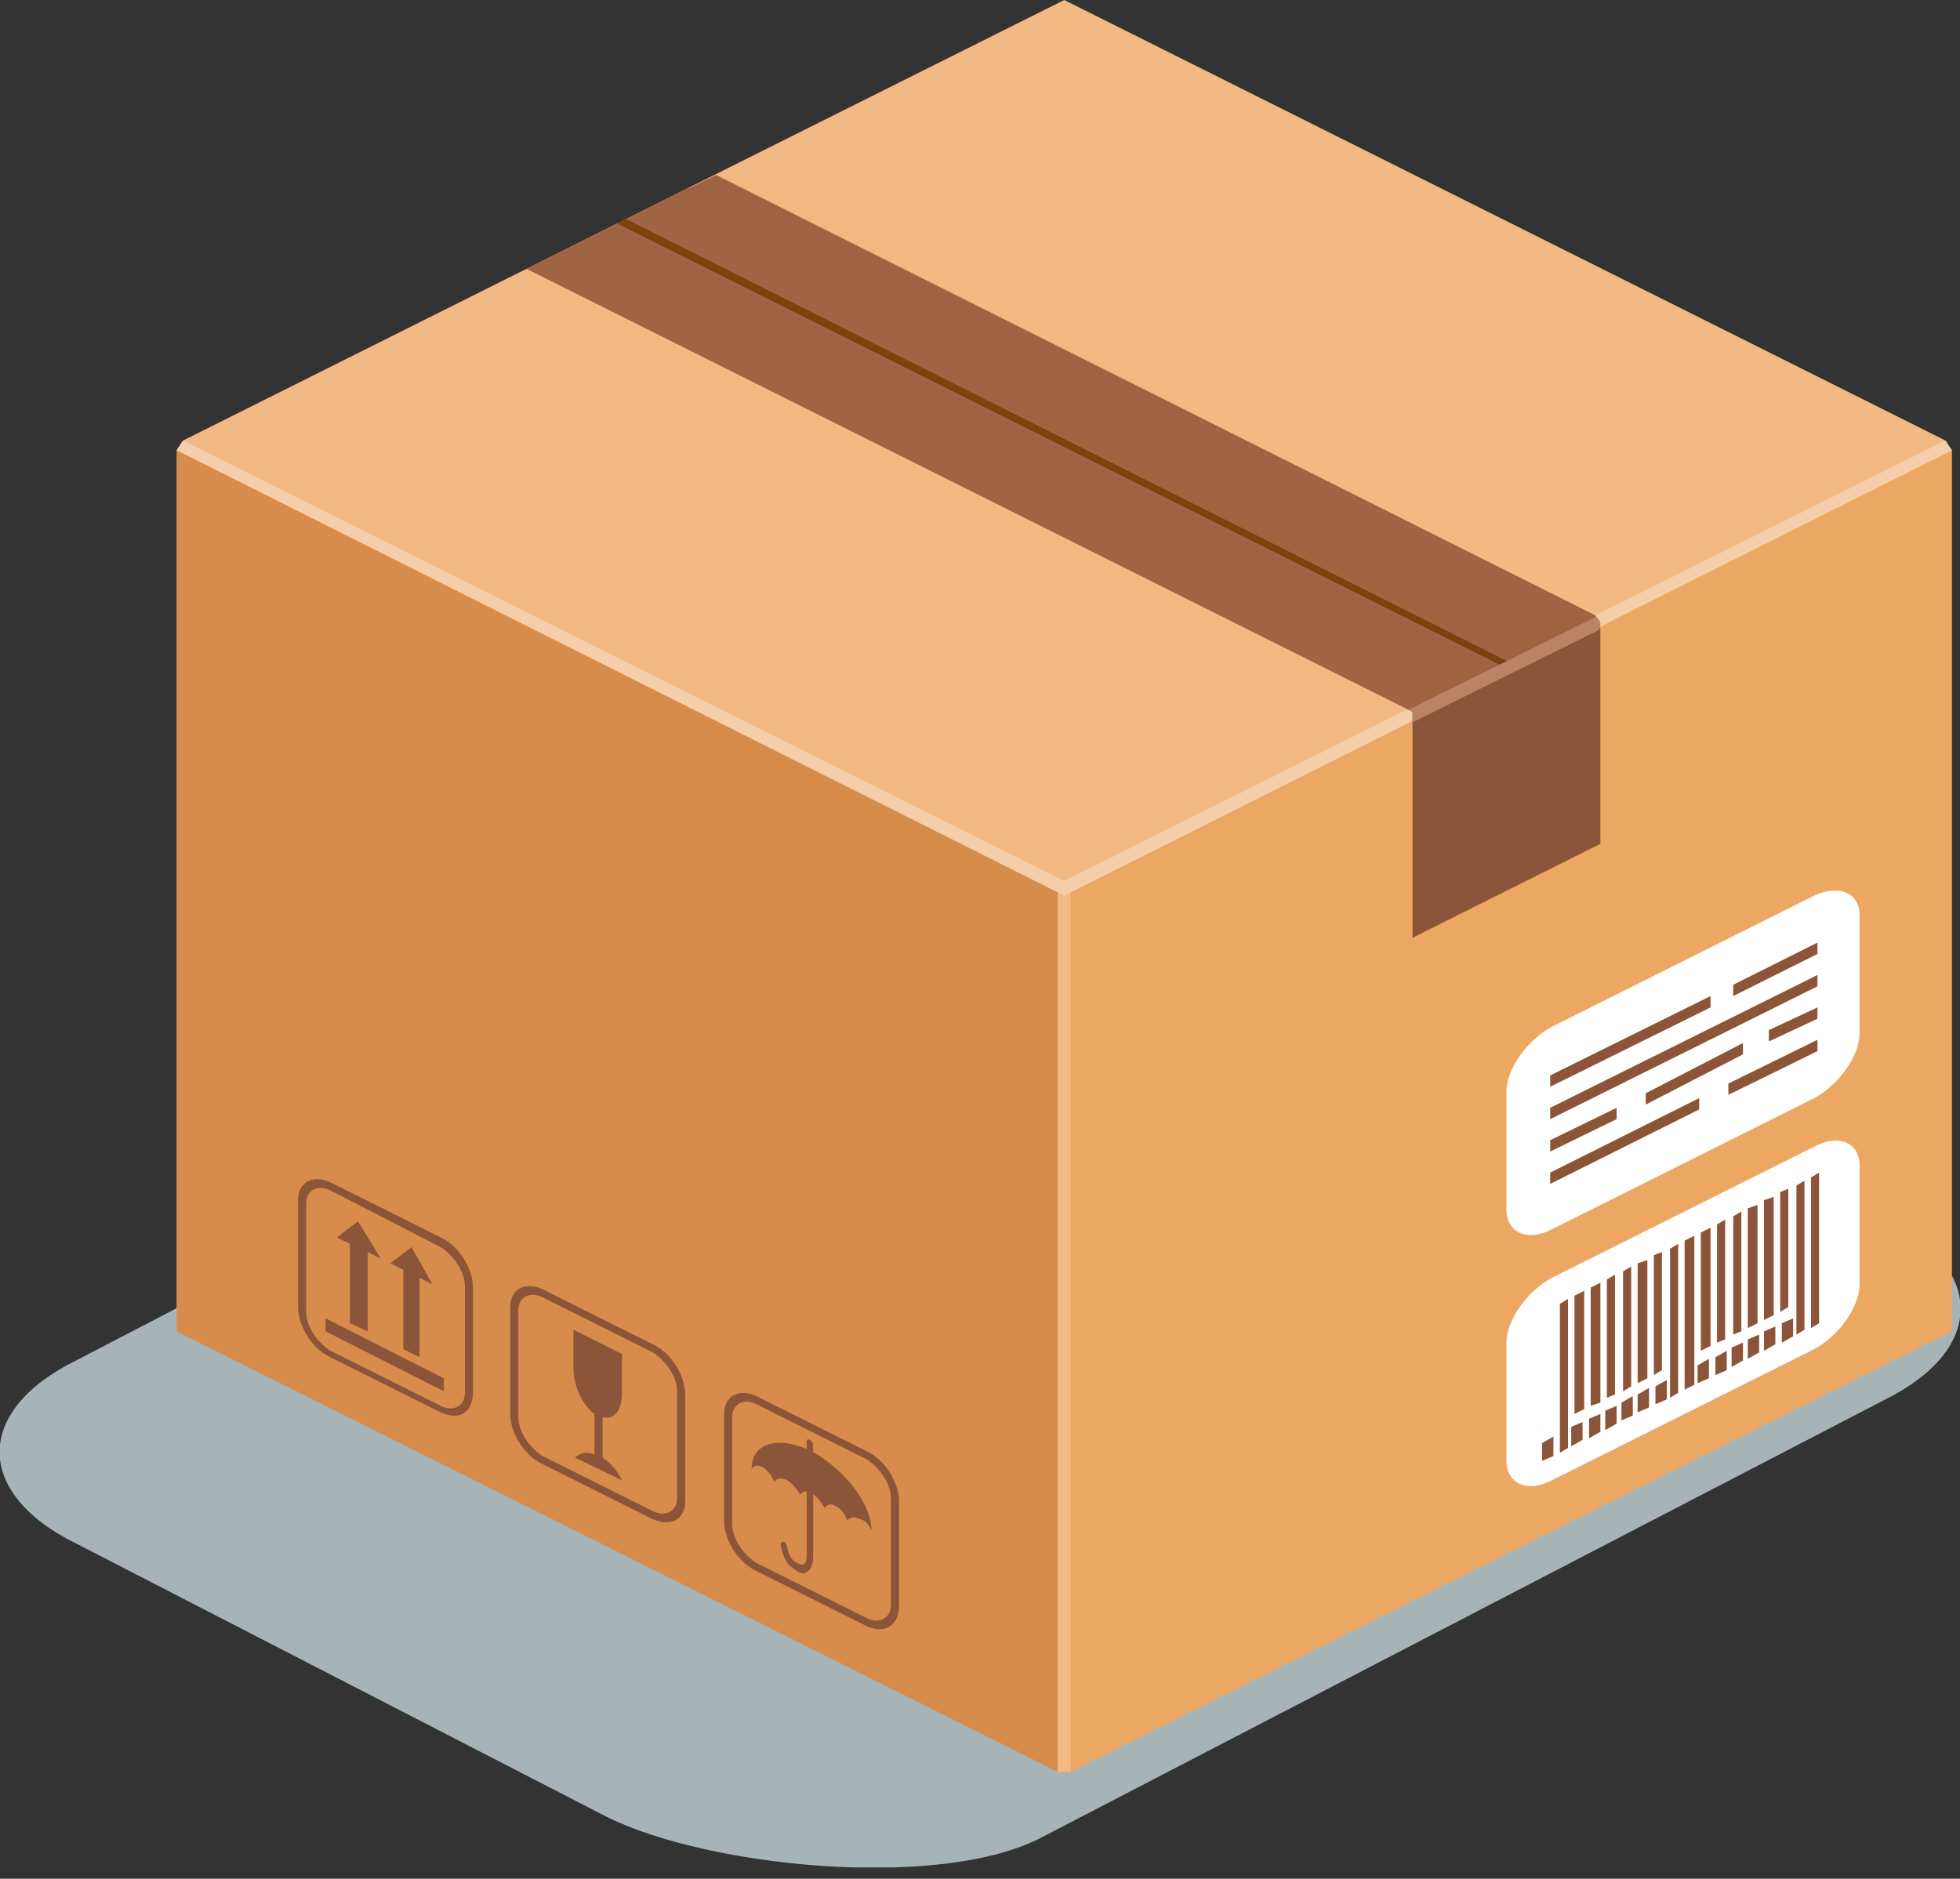 <svg width="121" height="116" viewBox="0 0 121 116" fill="none" xmlns="http://www.w3.org/2000/svg">
<rect x="0" y="0" width="121" height="116" fill="#333333" stroke="none"/>
<g clip-path="url(#clip0)">
<path d="M116.3 75.1L79.5 56.9C73.2 53.8 63.1 53.8 56.8 56.9L4.7 84C-1.6 87.1 -1.6 92.2 4.7 95.3L37.5 112.2C43.8 115.3 57.9 116.7 64.2 113.5L116.4 86.4C122.6 83.3 122.6 78.3 116.3 75.1Z" fill="#A7B4B7"/>
<path d="M120.1 27.2L65.7 0L11.3 27.2L11.1 27.5L65.7 54.8L120.3 27.5L120.1 27.2Z" fill="#F2BA82"/>
<path d="M97.3 39L42.5 11.6L34.2 15.8L89 43.2L97.3 39Z" fill="#A06442"/>
<path d="M93.3 41L38.5 13.6L38.1 13.8L92.9 41.2L93.3 41Z" fill="#7C420D"/>
<path d="M65.3 109.4L10.9 82.2V27.8L11.1 27.5L65.7 54.8V109.4H65.3Z" fill="#D78C4B"/>
<path d="M27.4 85.9L20.1 82.2V81.4L27.4 85.1V85.9Z" fill="#8C5438"/>
<path d="M23.5 77.7L22.1 75.4L20.8 76.4L21.6 76.8V81.7L22.7 82.2V77.3L23.5 77.7Z" fill="#8C5438"/>
<path d="M26.7 79.3L25.4 77L24.1 78L24.9 78.4V83.3L25.9 83.8V78.9L26.7 79.3Z" fill="#8C5438"/>
<path d="M27.2 87.2L20.4 83.8C19.3 83.3 18.4 81.9 18.4 80.7V74.1C18.4 73 19.3 72.5 20.4 73L27.2 76.4C28.3 76.9 29.2 78.3 29.2 79.5V86.1C29.1 87.3 28.3 87.7 27.2 87.2ZM20.4 73.5C19.6 73.1 18.9 73.5 18.9 74.3V81C18.9 81.9 19.6 82.9 20.4 83.4L27.2 86.8C28 87.2 28.7 86.8 28.7 86V79.4C28.7 78.5 28 77.5 27.2 77L20.4 73.5Z" fill="#8C5438"/>
<path d="M40.3 93.8L33.5 90.4C32.4 89.9 31.5 88.5 31.5 87.3V80.7C31.5 79.6 32.4 79.1 33.5 79.6L40.3 83C41.4 83.5 42.3 84.9 42.3 86.1V92.7C42.3 93.8 41.4 94.3 40.3 93.8ZM33.5 80.1C32.7 79.7 32 80.1 32 80.9V87.5C32 88.4 32.7 89.4 33.5 89.9L40.3 93.3C41.1 93.7 41.8 93.3 41.8 92.5V85.9C41.8 85 41.1 84 40.3 83.5L33.5 80.1Z" fill="#8C5438"/>
<path d="M38.4 86V83.6L35.4 82.1V84.5C35.4 85.6 36 86.8 36.7 87.3V89.8C35.9 89.5 35.5 90 35.5 90L38.4 91.4C38.4 91.4 38 90.5 37.2 90V87.5C37.9 87.7 38.4 87.1 38.4 86Z" fill="#8C5438"/>
<path d="M53.5 100.4L46.7 97C45.6 96.5 44.7 95.1 44.7 93.9V87.3C44.7 86.2 45.6 85.7 46.7 86.2L53.5 89.6C54.6 90.1 55.5 91.5 55.5 92.7V99.3C55.4 100.4 54.6 100.9 53.5 100.4ZM46.7 86.7C45.9 86.3 45.2 86.7 45.2 87.5V94.1C45.2 95 45.9 96 46.7 96.5L53.5 99.9C54.3 100.3 55 99.9 55 99.1V92.5C55 91.6 54.3 90.6 53.5 90.1L46.7 86.7Z" fill="#8C5438"/>
<path d="M53.8 94.5C53.8 92.8 52.1 90.7 50.1 89.6C48 88.6 46.4 89.1 46.4 90.7C46.4 90.7 46.6 90.3 47.1 90.6C47.6 90.9 47.8 91.5 47.8 91.5C47.8 91.5 48 91.1 48.6 91.4C49.1 91.7 49.4 92.3 49.4 92.3C49.4 92.3 49.6 91.9 50.1 92.2C50.6 92.5 50.9 93.1 50.9 93.1C50.9 93.1 51.2 92.7 51.6 93C52.1 93.2 52.3 93.9 52.3 93.9C52.3 93.9 52.5 93.5 53.1 93.8C53.6 93.9 53.8 94.5 53.8 94.5Z" fill="#8C5438"/>
<path d="M49.2 97C48.9 96.8 48.6 96.6 48.5 96.3C48.2 95.8 48.2 95.3 48.2 95.3C48.2 95.2 48.3 95.2 48.4 95.2C48.5 95.3 48.6 95.4 48.6 95.5C48.6 95.5 48.6 95.8 48.8 96.1C48.9 96.3 49 96.4 49.2 96.5C49.4 96.6 49.5 96.6 49.6 96.6C49.8 96.5 49.8 96.1 49.8 96V89C49.8 88.9 49.9 88.8 50 88.9C50.1 89 50.2 89.1 50.2 89.2V96.1C50.2 96.1 50.2 96.8 49.9 97C49.7 97.2 49.5 97.2 49.2 97Z" fill="#8C5438"/>
<path d="M120.5 82.2L66.1 109.4H65.7V54.8L120.3 27.5L120.5 27.8V82.2Z" fill="#ECA763"/>
<path d="M97.3 39V52.2L89 56.4V43.2L97.3 39Z" fill="#8C5438"/>
<path d="M112 55.3L95.8 63.4C94.3 64.2 93 66 93 67.4V74.7C93 76.1 94.3 76.7 95.8 75.9L112 67.8C113.5 67 114.8 65.2 114.8 63.8V56.5C114.8 55.1 113.5 54.6 112 55.3Z" fill="white"/>
<path d="M95.7 67.1L105.6 62.2V61.5L95.7 66.4V67.1Z" fill="#8C5438"/>
<path d="M107 61.5L112.2 58.9V58.2L107 60.8V61.5Z" fill="#8C5438"/>
<path d="M95.7 69.1L112.2 60.9V60.2L95.7 68.4V69.1Z" fill="#8C5438"/>
<path d="M95.7 71.1L99.8 69.1V68.4L95.7 70.4V71.1Z" fill="#8C5438"/>
<path d="M101.6 68.2L107.6 65.1V64.4L101.6 67.5V68.2Z" fill="#8C5438"/>
<path d="M109.2 64.3L112.2 62.9V62.2L109.2 63.6V64.3Z" fill="#8C5438"/>
<path d="M95.7 73.1L104.9 68.5V67.8L95.7 72.4V73.1Z" fill="#8C5438"/>
<path d="M106.7 67.6L112.2 64.9V64.2L106.7 66.9V67.6Z" fill="#8C5438"/>
<path d="M112 70.8L95.8 78.9C94.3 79.7 93 81.5 93 82.9V90.2C93 91.6 94.3 92.2 95.8 91.4L112 83.3C113.5 82.5 114.8 80.7 114.8 79.3V72C114.8 70.5 113.5 70 112 70.8Z" fill="white"/>
<path d="M96.3 89.7L96.8 89.4V80.2L96.3 80.5V89.7Z" fill="#8C5438"/>
<path d="M97.2 87.3L97.8 87V79.7L97.2 80V87.3Z" fill="#8C5438"/>
<path d="M98.2 86.8L98.8 86.6V79.2L98.2 79.5V86.8Z" fill="#8C5438"/>
<path d="M99.2 86.3L99.7 86.1V78.7L99.2 79V86.3Z" fill="#8C5438"/>
<path d="M100.2 85.9L100.7 85.6V78.2L100.2 78.5V85.9Z" fill="#8C5438"/>
<path d="M101.1 85.4L101.7 85.1V77.8L101.1 78V85.4Z" fill="#8C5438"/>
<path d="M102.1 84.9L102.6 84.6V77.3L102.1 77.5V84.9Z" fill="#8C5438"/>
<path d="M103.1 86.3L103.6 86V76.8L103.1 77.1V86.3Z" fill="#8C5438"/>
<path d="M104 85.8L104.6 85.5V76.3L104 76.6V85.8Z" fill="#8C5438"/>
<path d="M105 83.4L105.6 83.1V75.8L105 76.1V83.4Z" fill="#8C5438"/>
<path d="M106 82.9L106.5 82.7V75.3L106 75.6V82.9Z" fill="#8C5438"/>
<path d="M107 82.4L107.5 82.2V74.8L107 75.1V82.4Z" fill="#8C5438"/>
<path d="M107.9 82L108.5 81.7V74.4L107.9 74.6V82Z" fill="#8C5438"/>
<path d="M108.9 81.5L109.5 81.2V73.9L108.9 74.1V81.5Z" fill="#8C5438"/>
<path d="M109.9 81L110.4 80.7V73.4L109.9 73.6V81Z" fill="#8C5438"/>
<path d="M110.9 82.4L111.4 82.1V72.9L110.9 73.2V82.4Z" fill="#8C5438"/>
<path d="M111.8 82L112.3 81.7V72.4L111.8 72.7V82Z" fill="#8C5438"/>
<path d="M97 89.3L97.7 88.9V87.8L97 88.1V89.3Z" fill="#8C5438"/>
<path d="M95.2 90.2L95.9 89.9V88.7L95.2 89.1V90.2Z" fill="#8C5438"/>
<path d="M98.1 88.8L98.8 88.4V87.3L98.1 87.6V88.8Z" fill="#8C5438"/>
<path d="M99.1 88.3L99.8 87.9V86.8L99.1 87.1V88.3Z" fill="#8C5438"/>
<path d="M100.1 87.7L100.8 87.4V86.2L100.1 86.6V87.7Z" fill="#8C5438"/>
<path d="M101.1 87.2L101.8 86.9V85.7L101.1 86.1V87.2Z" fill="#8C5438"/>
<path d="M102.2 86.7L102.9 86.4V85.2L102.2 85.6V86.7Z" fill="#8C5438"/>
<path d="M104.8 85.4L105.5 85.1V83.9L104.8 84.3V85.4Z" fill="#8C5438"/>
<path d="M105.9 84.9L106.6 84.6V83.4L105.9 83.8V84.9Z" fill="#8C5438"/>
<path d="M106.9 84.4L107.6 84V82.9L106.9 83.2V84.4Z" fill="#8C5438"/>
<path d="M107.9 83.9L108.6 83.5V82.4L107.9 82.7V83.9Z" fill="#8C5438"/>
<path d="M108.9 83.4L109.6 83V81.9L108.9 82.2V83.4Z" fill="#8C5438"/>
<path d="M110 82.9L110.7 82.5V81.4L110 81.7V82.9Z" fill="#8C5438"/>
<path d="M66.1 54.8H65.3V109.4H66.1V54.8Z" fill="#F2BA82"/>
<path d="M65.7 55.3L10.9 27.8L11.3 27.2L65.7 54.4L120.1 27.2L120.5 27.8L65.7 55.3Z" fill="#F4CEAB"/>
<path d="M89 43.6L97.3 39.5L96.8 38.8L88.5 43L89 43.6Z" fill="#BC8266"/>
<path d="M32.5 16.6L87.5 44.1L98.7 38.5L98.5 38L44.2 10.8L32.5 16.6Z" fill="#A06442"/>
<path d="M38.1 13.8L93.1 41.3L93.6 41.1L38.6 13.5L38.1 13.8Z" fill="#7C420D"/>
<path d="M87.2 57.9L98.8 52.1V38.8L98.4 38.4L87.2 44.1V57.9Z" fill="#8C5438"/>
<path d="M87 43.8C87 43.8 87.2 43.9 87.2 44.1C87.2 44.3 87.2 44.6 87.2 44.6L98.7 38.9C98.7 38.9 98.8 38.7 98.8 38.5C98.7 38.1 98.5 38.1 98.5 38.1L87 43.8Z" fill="#BC8266"/>
</g>
<defs>
<clipPath id="clip0">
<rect width="121" height="115.3" fill="white"/>
</clipPath>
</defs>
</svg>
